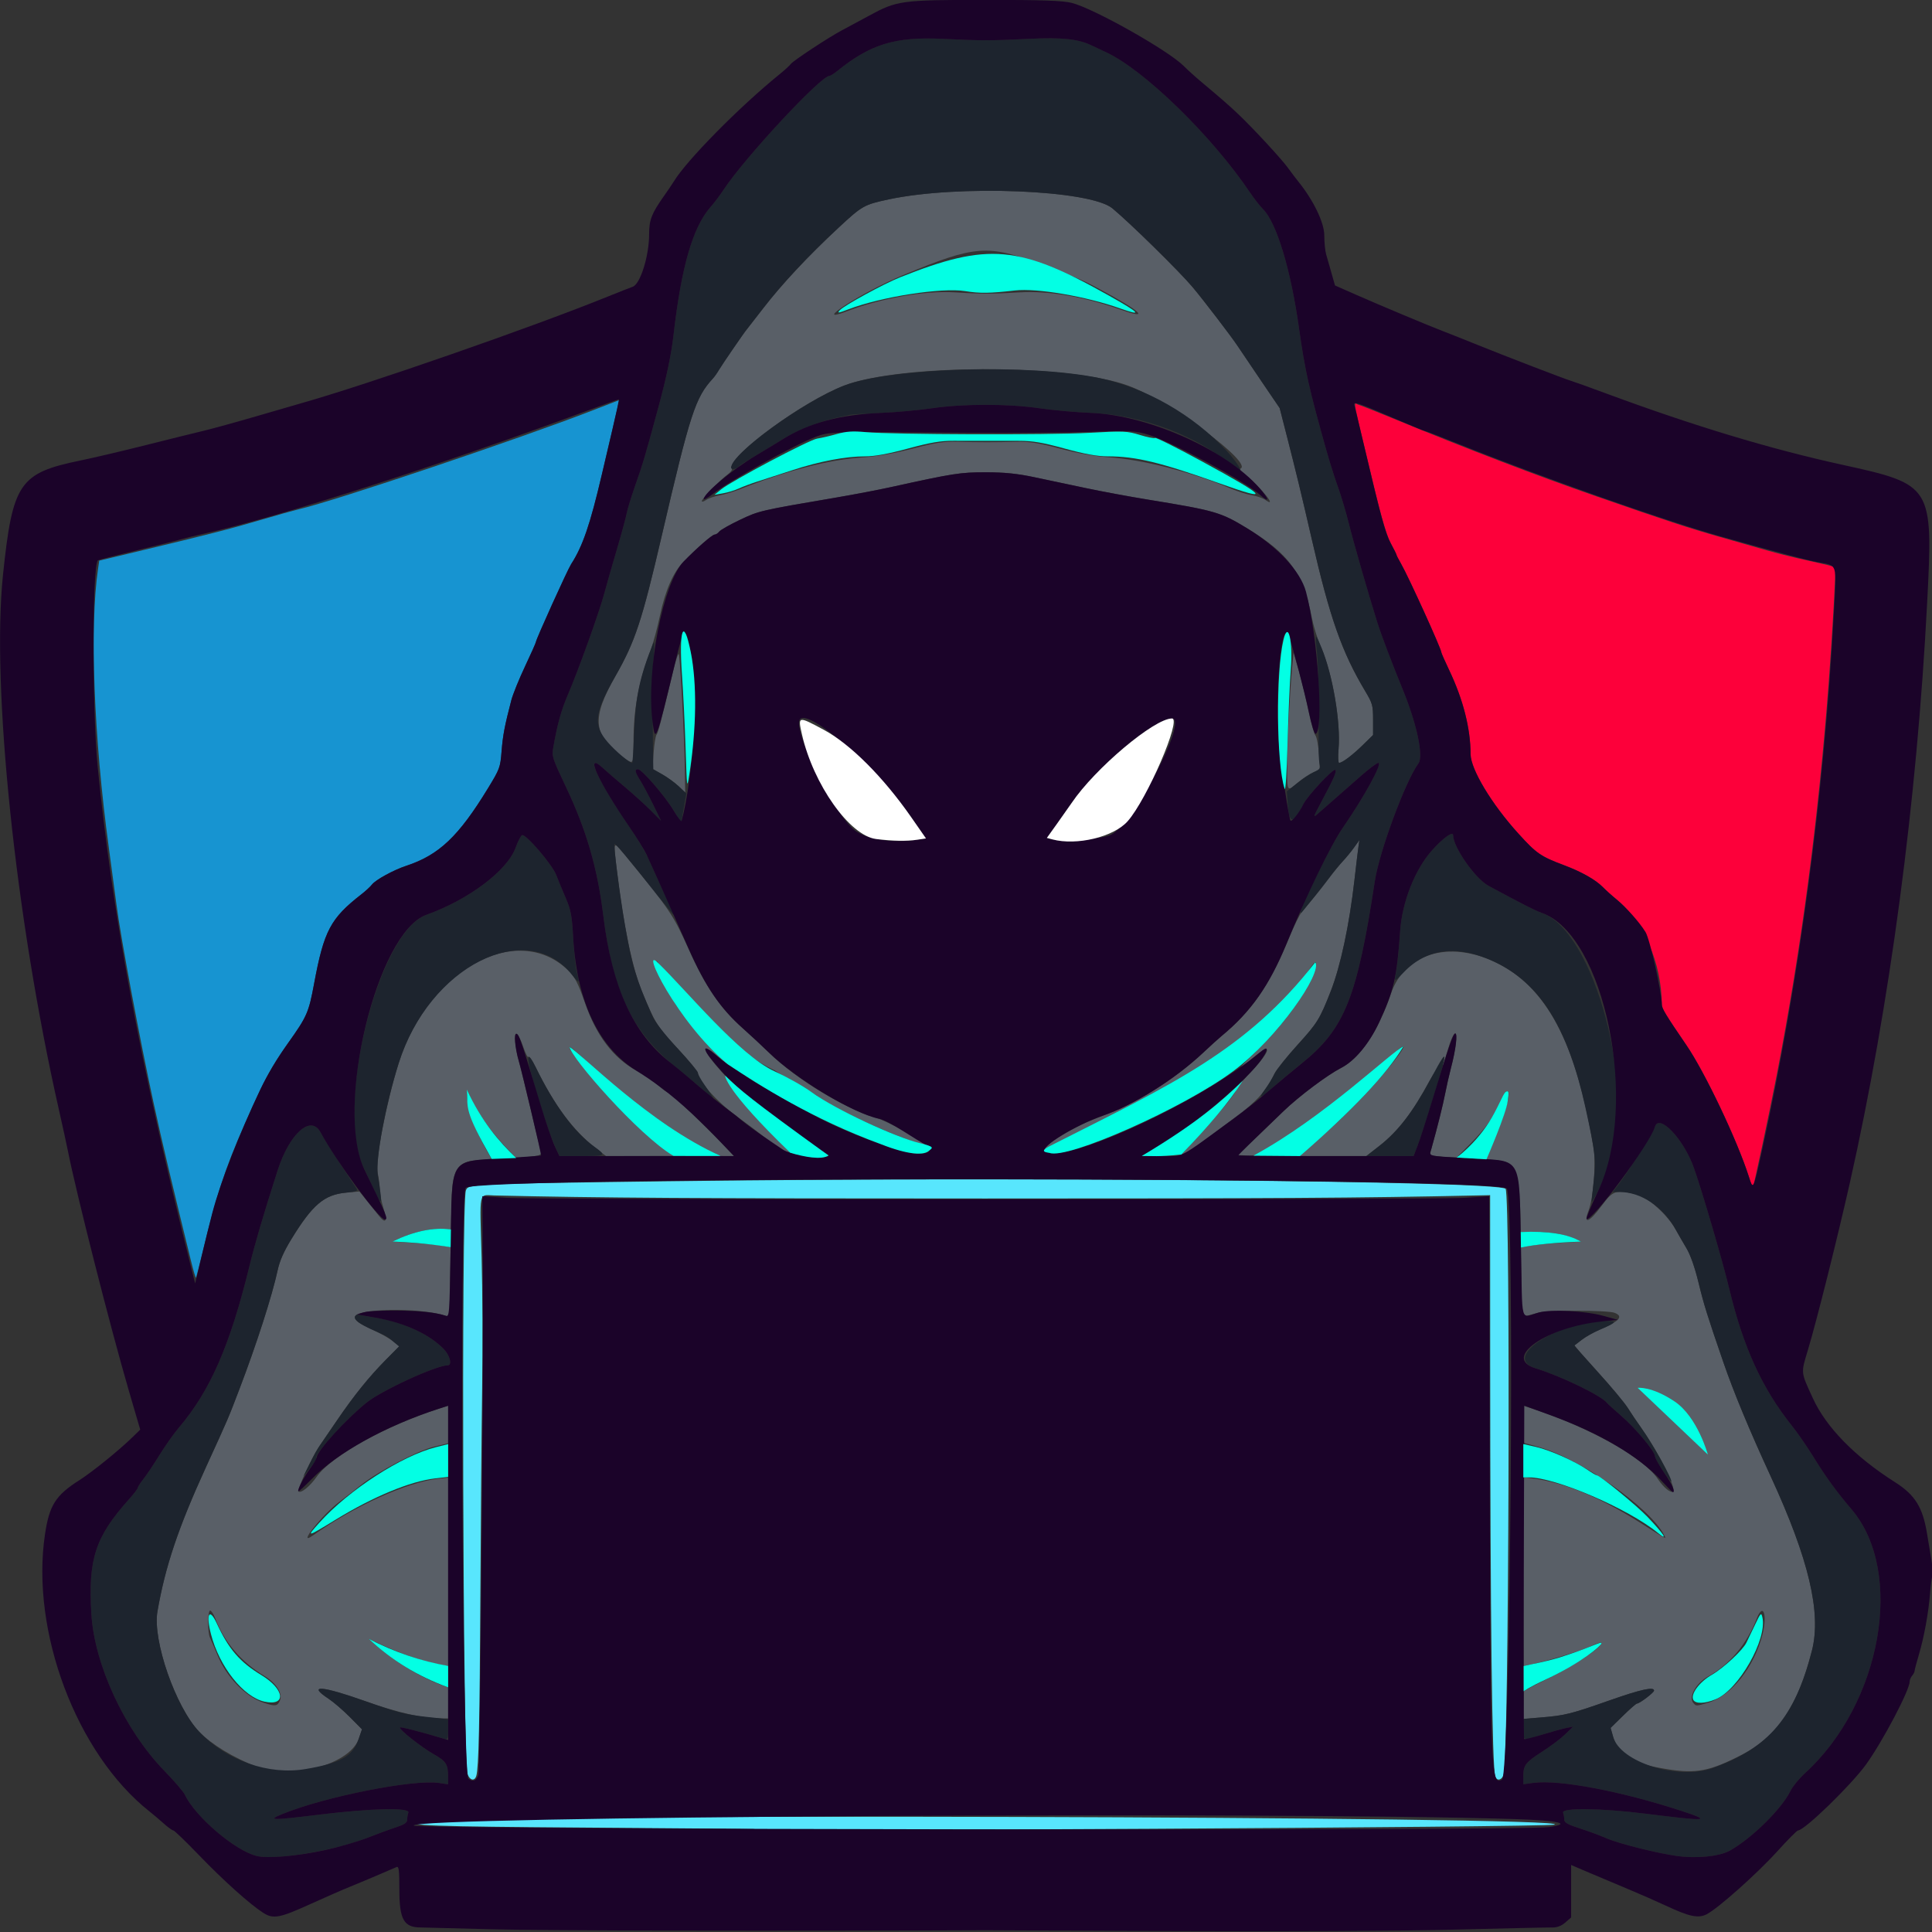<?xml version="1.0" encoding="UTF-8" standalone="no"?>
<!-- Created with Inkscape (http://www.inkscape.org/) -->

<svg
   version="1.1"
   id="svg1"
   width="1200"
   height="1200"
   viewBox="0 0 1200 1200"
   sodipodi:docname="avatar.png.2024_10_29_18_48_18.0.svg"
   inkscape:version="1.4 (86a8ad7, 2024-10-11)"
   xmlns:inkscape="http://www.inkscape.org/namespaces/inkscape"
   xmlns:sodipodi="http://sodipodi.sourceforge.net/DTD/sodipodi-0.dtd"
   xmlns="http://www.w3.org/2000/svg"
   xmlns:svg="http://www.w3.org/2000/svg">
  <rect x="0" y="0" width="1200" height="1200" fill="#333333" stroke="none"/>
  <defs
     id="defs1" />
  <sodipodi:namedview
     id="namedview1"
     pagecolor="#505050"
     bordercolor="#ffffff"
     borderopacity="1"
     inkscape:showpageshadow="0"
     inkscape:pageopacity="0"
     inkscape:pagecheckerboard="1"
     inkscape:deskcolor="#d1d1d1"
     showgrid="false"
     inkscape:zoom="0.26280802"
     inkscape:cx="764.81684"
     inkscape:cy="570.75884"
     inkscape:window-width="1920"
     inkscape:window-height="1057"
     inkscape:window-x="1358"
     inkscape:window-y="-8"
     inkscape:window-maximized="1"
     inkscape:current-layer="svg1" />
  <g
     id="g18"
     transform="matrix(1.212,0,0,1.313,-124.221,-202.101)">
    <path
       style="display:inline;fill:#1794d1;fill-opacity:1"
       d="m 200.399,750.5 c -10.424,-39.142 -14.794,-56.181 -19.159,-74.7 -7.025,-29.805 -16.95,-78.739 -19.066,-94 -0.496,-3.575 -2.264,-15.725 -3.93,-27 -7.682,-51.99 -9.868,-104.55 -5.489,-131.94 l 0.598,-3.742 19.148,-4.224 c 36.047,-7.952 48.162,-10.811 63.148,-14.901 8.25,-2.252 17.25,-4.579 20,-5.173 18.852,-4.069 112.947,-33.299 150.617,-46.789 l 13.617,-4.876 -3.709,14.572 c -2.04,8.015 -4.393,17.272 -5.23,20.572 -6.023,23.755 -9.828,34.007 -15.77,42.5 -1.853,2.648 -18.025,35.619 -18.025,36.748 0,0.365 -2.519,5.593 -5.598,11.617 -3.079,6.024 -6.244,13.244 -7.034,16.044 -3.414,12.102 -4.333,16.551 -4.976,24.09 -0.656,7.685 -0.93,8.374 -6.962,17.5 -15.079,22.814 -25.113,31.597 -41.93,36.706 -6.46,1.962 -15.719,6.644 -17.56,8.879 -0.792,0.962 -3.24,3.042 -5.44,4.624 -15.782,11.346 -19.14,17.207 -24.183,42.204 -2.768,13.724 -3.63,15.543 -13.304,28.087 -8.747,11.341 -12.043,17.022 -22.338,38.5 -9.886,20.624 -14.545,33.737 -21.633,60.882 -1.635,6.26 -3.115,11.525 -3.29,11.7 -0.175,0.175 -1.301,-3.372 -2.502,-7.882 z"
       id="path7"
       inkscape:label="blue"
       sodipodi:nodetypes="ssssscsssscsssssssssssssssss" />
    <path
       style="display:inline;fill:#58e6fd"
       d="m 488.838,1019.183 c -0.104,-0.089 -38.439,-0.406 -85.189,-0.706 -80.054,-0.513 -95.028,-1.014 -85,-2.844 21.32,-3.89 595.012,-2.462 580.368,1.444 -4.54,1.211 -408.799,3.287 -410.179,2.106 z M 342.077,993.111 c -2.355,-6.195 -3.172,-269.721 -0.855,-275.955 1.175,-3.163 1.359,-3.171 100.927,-4.406 179.73,-2.23 428.19,-0.191 431.92,3.544 2.597,2.6 1.683,270.159 -0.947,277.075 -1.028,2.705 -3.451,3.235 -4.329,0.947 -1.632,-4.254 -2.571,-75.101 -2.616,-197.516 l -0.029,-77.5 -6.75,0.134 c -60.106,1.195 -103.544,1.442 -252.25,1.437 -148.406,-0.005 -196.586,-0.279 -251.239,-1.43 -8.277,-0.174 -7.58,-3.273 -6.601,29.358 0.454,15.125 0.577,43.025 0.272,62 -0.304,18.975 -0.716,62.85 -0.914,97.5 -0.348,60.833 -0.857,81.839 -2.076,85.68 -0.854,2.689 -3.344,2.21 -4.515,-0.869 z"
       id="path6"
       inkscape:label="cyan" />
    <path
       style="display:inline;fill:#fd003a;fill-opacity:1"
       d="m 998.736,710.551 c -5.874,-17.056 -22.489,-49.362 -31.973,-62.168 -10.554,-14.251 -12.615,-17.387 -12.627,-19.216 -0.136,-19.73 -9.315,-39.336 -23.353,-49.877 -2.126,-1.597 -5.25,-4.196 -6.942,-5.776 -3.702,-3.458 -10.889,-7.201 -19.692,-10.256 -12.142,-4.214 -14.189,-5.518 -23.489,-14.971 -13.727,-13.952 -24.504,-30.475 -24.53,-37.608 -0.044,-12.158 -3.798,-25.809 -10.877,-39.558 -2.257,-4.384 -4.104,-8.243 -4.104,-8.576 0,-1.642 -16.852,-35.862 -20.67,-41.973 -1.282,-2.052 -2.33,-3.944 -2.33,-4.206 0,-0.262 -1.312,-2.7 -2.915,-5.419 -1.905,-3.23 -4.71,-11.823 -8.095,-24.794 -12.159,-46.59 -11.082,-41.502 -8.644,-40.839 1.185,0.322 9.13,3.23 17.655,6.461 39.782,15.079 73.382,26.961 104.5,36.956 36.006,11.565 47.031,14.911 62.908,19.09 8.301,2.185 19.367,5.109 24.592,6.497 5.225,1.389 15.086,3.639 21.914,5.002 6.828,1.362 12.607,2.67 12.842,2.905 0.521,0.522 -1.268,30.524 -3.285,55.077 -5.309,64.622 -14.042,125.437 -26.564,185 -3.824,18.189 -11.966,53.5 -12.335,53.5 -0.097,0 -0.99,-2.362 -1.985,-5.25 z"
       id="path5"
       inkscape:label="red"
       sodipodi:nodetypes="sssssssssssssssssssssssss" />
    <path
       style="display:inline;fill:#595f67"
       d="m 234.149,989.704 c -11.987,-4.251 -23.426,-10.662 -29.559,-16.569 -12.052,-11.607 -23.974,-43.236 -21.423,-56.835 4.02,-21.428 10.644,-39.612 24.969,-68.536 11.773,-23.773 11.127,-22.381 17.152,-36.964 8.739,-21.152 16.663,-43.904 19.485,-55.945 1.072,-4.576 3.158,-8.923 7.193,-14.989 10.73,-16.132 16.725,-20.809 27.87,-21.743 l 6.853,-0.574 3.48,3.971 c 1.914,2.184 4.706,5.424 6.205,7.2 3.751,4.445 4.84,3.16 2.664,-3.14 -1.003,-2.904 -1.849,-6.855 -1.881,-8.78 -0.031,-1.925 -0.513,-5.476 -1.07,-7.892 -1.359,-5.894 4.256,-33.1 10.753,-52.108 15.057,-44.046 60.347,-67.098 86.578,-44.068 3.599,3.16 5.319,6.188 8.844,15.568 5.789,15.407 14.396,25.943 26.113,31.966 4,2.056 9.149,5.268 11.442,7.137 2.293,1.869 4.623,3.398 5.179,3.398 0.556,0 1.607,0.562 2.337,1.25 0.73,0.688 5.149,4.61 9.821,8.716 4.672,4.107 11.42,10.294 14.995,13.749 l 6.5,6.282 -5.206,10e-4 c -3.988,10e-4 -6.396,-0.7 -10.294,-2.999 -2.798,-1.65 -5.332,-3 -5.629,-3 -0.298,0 -4.551,-2.7 -9.451,-6 -4.9,-3.3 -9.115,-6 -9.367,-6 -0.406,0 -12.496,-8.225 -15.053,-10.241 -0.55,-0.434 -3.25,-2.459 -6,-4.5 -5.172,-3.839 -6.738,-5.146 -16.816,-14.028 -3.288,-2.898 -6.183,-5.065 -6.432,-4.816 -1.575,1.575 25.937,29.735 39.831,40.769 4.629,3.676 9.542,7.599 10.917,8.717 l 2.5,2.033 -17.292,0.033 -17.292,0.033 -4.578,-3.25 c -12.145,-8.622 -21.783,-20.487 -31.379,-38.628 -1.856,-3.508 -3.568,-5.794 -3.806,-5.08 -0.238,0.714 -1.417,-1.34 -2.62,-4.565 -2.95,-7.905 -5.01,-8.596 -4.018,-1.348 0.404,2.954 1.104,6.347 1.555,7.54 0.451,1.194 3.109,11.094 5.906,22 2.797,10.906 5.306,20.551 5.576,21.433 0.404,1.32 -0.676,1.712 -6.1,2.219 l -6.591,0.615 c -17.147,-16.107 -21.752,-24.685 -25.299,-32.438 -0.918,13.09 12.751,32.844 12.751,32.844 0,0 -6.934,0.502 -10.384,0.941 -11.664,1.847 -9.645,11.522 -10.523,32.422 -10.416,-1.238 -20.484,1.556 -29.905,5.72 9.853,0.685 20.045,0.851 29.774,2.676 l -0.274,16.559 v 16.571 l -2.25,-0.692 c -13.208,-4.062 -47.175,-3.501 -46.557,0.769 0.233,1.613 2.235,2.932 8.282,5.461 4.386,1.834 9.425,4.44 11.197,5.792 l 3.222,2.457 -6.697,6.24 c -8.663,8.072 -16.402,16.919 -25.141,28.74 -3.863,5.225 -8.193,11.075 -9.622,13 -3.089,4.16 -10.867,19.901 -10.175,20.592 1.18,1.18 5.808,-2.219 9.357,-6.872 7.508,-9.845 35.046,-24.009 62.569,-32.183 l 4.815,-1.43 v 8.866 8.866 l -7.25,1.643 c -8.549,1.937 -28.614,11.635 -37.25,18.004 -3.3,2.434 -8.29,6.015 -11.088,7.959 -8.995,6.248 -22.147,21.543 -13.85,16.106 21.357,-13.993 48.229,-25.261 64.188,-26.913 l 5.25,-0.544 v 44.547 44.547 c -14.537,-1.906 -26.351,-6.661 -40.682,-12.801 1.072,1.138 19.476,16.685 40.682,22.93 v 7.342 7.342 l -3.25,-0.003 c -9.771,-0.008 -22.124,-2.568 -39.01,-8.082 -22.733,-7.424 -30.037,-7.9 -19.087,-1.243 2.559,1.556 7.474,5.453 10.921,8.661 l 6.268,5.833 -1.635,4.412 c -4.501,12.144 -34.178,19.719 -52.208,13.326 z m 11.786,-31.334 c 1.51,-3.314 -1.815,-8.216 -7.847,-11.569 -12.037,-6.692 -20.505,-15.844 -25.319,-27.365 -0.835,-1.999 -1.992,-3.635 -2.57,-3.635 -1.307,0 -1.408,10.358 -0.124,12.764 0.51,0.955 2.243,4.683 3.853,8.284 4.642,10.389 14.29,19.621 23.517,22.505 6.033,1.886 7.247,1.745 8.49,-0.983 z m 710.714,32.434 c -18.292,-2.732 -24.57,-6.262 -27.527,-15.476 l -1.275,-3.973 6.38,-5.777 c 3.509,-3.178 6.736,-5.777 7.172,-5.777 1.324,0 8.75,-5.205 8.75,-6.133 0,-1.947 -6.733,-0.583 -22.679,4.593 -19.968,6.482 -22.975,7.176 -35.071,8.095 l -9.25,0.703 0.208,-7.66 c 0.17,-6.252 -0.016,-5.444 -0.016,-5.444 5.478,-2.924 6.875,-3.29 18.034,-8.612 22.715,-11.641 26.322,-17.09 17.117,-12.986 -6.428,2.866 -24.621,7.587 -29.831,8.614 l -5.337,1.067 -0.175,-44.643 v -44.663 l 5.25,0.625 c 15.431,1.837 34.184,8.945 53.75,20.371 15.416,9.003 14.274,8.449 13.148,6.383 -6.996,-12.824 -42.858,-36.165 -63.898,-41.587 l -8.25,-2.126 v -8.751 -8.751 l 4.25,1.28 c 29.634,8.924 57.338,23.234 64.725,33.432 2.945,4.066 6.688,6.863 7.755,5.796 1.63,-1.63 -7.284,-18.227 -15.631,-29.103 -2.533,-3.3 -5.952,-7.985 -7.599,-10.411 -1.647,-2.426 -8.521,-10.026 -15.275,-16.889 -6.754,-6.863 -12.156,-12.546 -12.003,-12.63 0.153,-0.083 1.853,-1.29 3.778,-2.682 1.925,-1.392 5.525,-3.323 8,-4.292 11.273,-4.413 13.636,-6.697 8.75,-8.457 -3.429,-1.235 -34.174,-1.296 -38.999,-0.076 -2.338,0.591 -5.264,1.321 -6.501,1.622 l -2.25,0.548 v -16.529 l -0.212,-16.429 c 10.094,-2.035 20.464,-2.191 30.712,-2.808 -9.713,-4.815 -20.212,-4.725 -30.809,-4.529 -0.335,-29.773 -2.506,-33.097 -12.101,-33.888 -8.346,-0.52 -8.33,-0.675 -5.018,-5.096 7.034,-9.388 14.461,-31.515 9.091,-27.083 -0.935,0.771 -2.119,9.728 -17.366,23.875 l -7.5,6.959 -6.898,-0.353 c -3.794,-0.353 -6.898,-0.692 -6.898,-0.754 0,-0.062 0.409,-1.46 0.909,-3.106 3.074,-10.122 5.962,-20.795 7.032,-25.993 0.679,-3.3 2.065,-8.925 3.079,-12.5 3.751,-13.219 3.396,-21.498 -0.503,-11.753 -0.935,2.336 -3.362,10.492 -3.743,10.769 -0.381,0.277 -2.703,0.276 -6.809,7.355 -8.616,14.854 -16.239,23.986 -25.717,30.81 l -6.694,4.819 h -17.005 -17.005 l 2.477,-2.451 c 1.363,-1.348 3.913,-3.485 5.669,-4.75 8.105,-5.84 18.714,-15.211 28.636,-25.295 14.621,-14.859 22.273,-25.766 10.702,-15.254 -13.379,12.155 -24.766,20.617 -47.029,34.95 -18.249,11.749 -20.737,12.921 -26.738,12.596 l -5.474,-0.296 8.426,-7.5 c 4.634,-4.125 11.349,-10.092 14.922,-13.261 8.015,-7.108 22.427,-17.084 29.554,-20.459 9.653,-4.57 18.957,-17.378 25.464,-35.053 6.988,-18.98 29.604,-25.368 53.245,-15.039 26.437,11.55 41.594,37.892 50.585,87.912 1.341,7.463 -0.069,23.754 -2.578,29.772 -2.791,6.696 0.368,5.585 6.744,-2.372 5.81,-7.25 7.239,-7.682 17.868,-5.403 5.696,1.222 15.95,9.759 20.111,16.744 1.199,2.012 3.643,5.923 5.433,8.689 2.105,3.255 4.319,9.077 6.273,16.5 2.701,10.26 4.459,15.459 12.672,37.47 5.347,14.331 13.389,32.222 24.307,54.076 19.517,39.068 26.032,64.497 21.098,82.36 -7.214,26.121 -17.723,40.587 -35.72,49.17 -16.605,7.919 -23.555,9.158 -38.691,6.898 z m 21.252,-31.426 c 11.762,-3.131 23.505,-16.742 27.813,-32.236 2.61,-9.387 0.324,-15.349 -2.912,-7.592 -5.009,12.007 -13.824,21.71 -24.845,27.344 -6.383,3.263 -10.378,9.936 -7.608,12.706 1.47,1.47 1.161,1.479 7.552,-0.222 z M 720.876,687.114 c 7.274,-7.531 13.897,-15.108 14.718,-16.836 0.82,-1.729 3.644,-5.16 6.274,-7.625 11.703,-10.968 13.672,-16.766 2.837,-8.352 -8.098,6.288 -8.077,5.606 0.051,-1.682 17.361,-15.566 28.512,-30.159 31.948,-41.811 1.147,-3.891 -1.822,-0.958 -5.391,5.323 -3.445,6.065 -19.58,21.915 -29.692,29.169 -13.938,9.998 -16.432,11.438 -27.666,15.974 -3.682,1.487 -8.857,4.109 -11.5,5.828 -7.266,4.724 -7.485,4.856 -16.45,9.872 -8.064,4.512 -48.266,20.762 -48.266,20.762 0,0 1.575,-4.345 21.225,-12.777 3.045,-1.124 4.371,-1.752 16.61,-6.138 17.332,-7.549 32.499,-17.34 43.577,-26.975 3.575,-3.109 7.728,-6.586 9.228,-7.727 15.644,-11.895 24.708,-24.063 34.836,-46.763 2.44,-5.468 5.336,-10.888 6.436,-12.045 3.649,-3.837 9.947,-11.076 13.987,-16.078 2.193,-2.715 5.363,-6.286 7.044,-7.936 1.681,-1.65 4.276,-4.575 5.766,-6.5 l 2.71,-3.5 -0.476,3 c -0.262,1.65 -1.197,8.85 -2.079,16 -2.608,21.15 -7.127,40.702 -12.136,52.5 -5.604,13.201 -6.83,15.037 -16.827,25.205 -5.635,5.731 -11.032,11.943 -11.995,13.804 -4.249,8.217 -9.164,13.252 -20.315,20.814 -16.269,11.032 -23.669,17.142 -27.453,17.45 -0.082,0.007 5.725,-5.429 12.999,-12.96 z m -226.582,4.83 c -2.004,-1.571 -8.469,-6.105 -14.367,-10.077 -10.189,-6.862 -19.777,-16.772 -19.777,-20.443 0,-0.648 -4.734,-5.89 -10.52,-11.651 -10.341,-10.295 -11.302,-11.698 -17.789,-25.974 -5.151,-11.335 -9.724,-31.441 -13.188,-57.983 -1.94,-14.863 -2.174,-14.578 5.168,-6.278 22.015,24.886 23.7,27.199 31.516,43.261 8.648,17.772 16.316,28.123 27.832,37.568 3.977,3.262 9.988,8.42 13.357,11.461 13.909,12.556 38.583,26.393 55.193,30.953 9.747,3.078 24.813,12.366 24.868,12.543 -3.568,0.74 -44.553,-15.228 -56.42,-23.619 -6.56,-4.088 -16.632,-8.828 -20.721,-11.474 -16.994,-6.991 -46.523,-30.651 -54.83,-43.932 -1.032,-1.65 -2.736,-4.125 -3.787,-5.5 l -1.911,-2.5 0.727,3.387 c 0.4,1.863 2.013,5.463 3.585,8 1.572,2.537 3.826,6.413 5.008,8.613 1.182,2.2 8.284,10.043 15.782,17.428 13.709,13.504 14.501,14.521 6.03,7.751 -9.842,-7.866 -7.178,-1.785 4.062,9.272 9.632,13.676 22.303,24.585 33.362,36.473 -4.871,-1.082 -9.234,-4.233 -13.178,-7.279 z m -44.144,-166.203 c -1.925,-1.653 -5.699,-4.155 -8.388,-5.56 l -4.888,-2.555 0.565,-7.473 c 0.311,-4.11 0.991,-8.009 1.512,-8.663 0.866,-1.087 2.177,-5.731 8.651,-30.629 1.207,-4.642 2.447,-8.017 2.755,-7.5 0.696,1.166 2.799,37.804 3.082,53.691 0.115,6.464 0.209,11.739 0.209,11.723 0,-0.016 -1.575,-1.381 -3.5,-3.034 z m 312.015,-9.632 c 0.014,-11.473 1.265,-34.256 2.59,-47.172 l 0.653,-6.363 2.74,8.863 c 1.507,4.874 3.731,13.363 4.943,18.863 1.212,5.5 2.79,10.675 3.508,11.5 0.718,0.825 1.527,4.781 1.798,8.791 l 0.493,7.291 -3.458,1.445 c -1.902,0.795 -5.105,2.726 -7.119,4.291 -6.481,5.038 -6.163,5.426 -6.147,-7.509 z M 422.149,512.376 c -15.852,-10.447 -16.732,-18.426 -4.259,-38.634 10.133,-16.417 13.556,-25.995 23.745,-66.442 14.582,-57.886 17.206,-65.335 26.18,-74.309 0.809,-0.809 2.215,-2.646 3.123,-4.081 1.562,-2.469 13.143,-18.041 14.211,-19.11 0.275,-0.275 4.064,-4.775 8.42,-10 9.479,-11.37 23.008,-24.73 38.58,-38.099 12.229,-10.499 13.12,-10.963 25.847,-13.475 35.482,-7.003 103.205,-4.475 114.591,4.277 9.367,7.2 34.447,29.948 41.12,37.297 5.594,6.161 19.766,23.258 22.905,27.633 1.67,2.328 7.23,9.927 12.355,16.887 l 9.318,12.654 3.934,14.163 c 4.492,16.172 7.338,27.053 12.468,47.663 9.329,37.482 15.423,53.496 27.42,72.058 3.775,5.841 4.041,6.729 4.041,13.505 v 7.252 l -5.25,4.743 c -5.345,4.829 -10.531,8.432 -12.145,8.439 -0.496,0.002 -0.626,-2.875 -0.291,-6.461 1.212,-12.976 -3.15,-36.12 -9.195,-48.786 -1.646,-3.449 -3.649,-9.416 -4.452,-13.26 -4.417,-21.144 -11.643,-30.363 -33.343,-42.536 -13.485,-7.565 -16.28,-8.308 -50.824,-13.513 -9.35,-1.409 -23.525,-3.834 -31.5,-5.39 -7.975,-1.556 -19.9,-3.884 -26.5,-5.174 -8.825,-1.725 -15.44,-2.345 -25,-2.345 -13.095,0 -16.45,0.484 -48.5,6.997 -6.325,1.285 -18.925,3.505 -28,4.932 -39.191,6.164 -39.611,6.254 -49.421,10.556 -5.213,2.286 -10.006,4.793 -10.651,5.57 -0.645,0.777 -1.707,1.413 -2.36,1.413 -1.225,0 -9.147,6.37 -15.918,12.798 -5.32,5.051 -9.335,13.525 -12.094,25.528 -1.286,5.596 -3.331,12.649 -4.544,15.674 -6.593,16.443 -9.012,28.403 -9.012,44.572 0,10.346 0.023,10.314 -5,7.003 z m 49,-124.102 c 2.475,-0.395 7.425,-1.788 11,-3.094 24.054,-8.792 45.313,-13.856 62.5,-14.888 7.118,-0.427 16.118,-1.892 25.5,-4.15 11.652,-2.804 16.169,-3.443 23,-3.256 10.526,0.289 18.992,0.296 30,0.023 6.793,-0.168 11.311,0.478 22.5,3.219 8.894,2.179 17.871,3.665 24.614,4.073 17.818,1.08 42.979,7.027 63.386,14.983 3.3,1.286 8.025,2.649 10.5,3.028 2.475,0.379 5.513,1.351 6.75,2.161 6.641,4.346 -1.87,-5.594 -9.588,-11.198 -2.386,-1.733 -3.818,-3.323 -3.182,-3.536 7.058,-2.353 -36.6,-32.2 -57.456,-39.28 -30.328,-10.297 -116.337,-10.359 -145.396,-0.105 -21.784,7.687 -60.848,34.335 -57.729,39.381 0.321,0.52 -0.65,1.748 -2.157,2.729 -3.605,2.346 -13.241,11.535 -13.241,12.627 0,0.47 1.012,0.212 2.25,-0.573 1.238,-0.785 4.275,-1.75 6.75,-2.145 z m 65.124,-87.03 c 17.456,-6.209 40.237,-9.925 55.346,-9.028 13.671,0.811 18.973,0.813 33.53,0.007 14.856,-0.822 32.867,2.034 51.759,8.205 15.485,5.059 10.477,0.791 -12.134,-10.34 -7.423,-3.654 -8.59,-4.107 -28.101,-10.909 -28.083,-9.791 -34.123,-9.373 -71.524,4.941 -20.97,8.026 -47.455,23.731 -28.876,17.123 z"
       id="path4"
       inkscape:label="grey"
       sodipodi:nodetypes="sssssssscssssssssssssssccsssssssssscccssssssssscccccccccsssscsssssscccsssssccccccccssscsssssssssssscsssssccccsscccsssscccssssssssssssccccccsssccsssssssscccsssssscsssssssssssssssssssssssssssssssssscccssssssscsssssssssssssssssssccccsscsssssssssscssssssssscsssscsssssssssssssssscsssscsssssssssssssssssssssssssssssssssssssssscscsssscc" />
    <path
       style="display:inline;fill:#1d242e"
       d="m 234.149,1031.924 c -11.09,-2.446 -31.655,-18.635 -36.995,-29.123 -0.7,-1.375 -5.415,-6.427 -10.477,-11.226 -20.148,-19.103 -35.756,-50.037 -37.347,-74.019 -1.728,-26.043 1.954,-36.511 19.056,-54.175 2.62,-2.706 4.763,-5.278 4.763,-5.715 0,-0.437 1.279,-2.273 2.842,-4.08 1.563,-1.807 5.246,-6.885 8.185,-11.285 2.939,-4.4 7.42,-10.25 9.959,-13 16.024,-17.362 26.196,-38.792 36.075,-76 3.074,-11.577 6.81,-23.31 14.488,-45.5 6.109,-17.655 17.075,-26.731 22.048,-18.246 2.165,3.694 9.274,13.939 18.178,26.197 1.171,1.612 0.733,1.805 -5.372,2.375 -10.937,1.021 -16.965,5.771 -27.586,21.739 -4.035,6.066 -6.121,10.413 -7.193,14.989 -2.822,12.042 -10.746,34.793 -19.485,55.945 -6.025,14.583 -5.379,13.191 -17.152,36.964 -14.324,28.924 -20.949,47.108 -24.969,68.536 -2.551,13.599 9.371,45.228 21.423,56.835 14.243,13.717 35.578,20.611 54.559,17.629 18.13,-2.848 24.102,-6.006 27.208,-14.386 l 1.635,-4.412 -6.268,-5.833 c -3.448,-3.208 -8.362,-7.106 -10.921,-8.661 -11.008,-6.691 -3.635,-6.177 19.41,1.352 15.217,4.972 20.489,6.23 30.187,7.202 l 11.75,1.178 v 4.915 c 0,4.616 -0.137,4.877 -2.25,4.289 -11.649,-3.243 -21.999,-5.692 -22.392,-5.299 -0.789,0.789 10.767,9.248 17.346,12.697 6.342,3.324 7.257,4.687 7.282,10.838 l 0.014,3.344 -4.75,-0.645 c -13.109,-1.779 -58.098,6.44 -79.888,14.595 -8.47,3.17 -6.229,3.217 18.736,0.395 26.652,-3.013 46.459,-3.427 45.509,-0.951 -0.334,0.87 -0.607,2.403 -0.607,3.407 0,1.355 -1.482,2.271 -5.75,3.553 -3.163,0.951 -9.8,3.2 -14.75,4.998 -16.689,6.063 -47.028,10.672 -56.5,8.583 z m 727.5,-0.063 c -10.488,-1.388 -29.788,-5.886 -36,-8.39 -3.3,-1.331 -9.488,-3.441 -13.75,-4.69 -5.898,-1.728 -7.75,-2.695 -7.75,-4.044 0,-0.975 -0.273,-2.484 -0.607,-3.354 -0.896,-2.335 19.447,-2.12 41.608,0.439 32.986,3.809 35.269,3.634 18.499,-1.419 -30.562,-9.208 -62.151,-14.708 -75.25,-13.102 l -5.25,0.644 v -3.638 c 0,-5.365 1.107,-6.71 9.696,-11.784 4.292,-2.535 9.604,-6.23 11.804,-8.211 l 4,-3.601 -3.5,0.637 c -1.925,0.35 -7.306,1.72 -11.957,3.045 -10.738,3.058 -10.043,3.228 -10.043,-2.463 v -4.871 l 9.25,-0.703 c 12.095,-0.919 15.103,-1.613 35.071,-8.095 15.946,-5.176 22.679,-6.54 22.679,-4.593 0,0.928 -7.426,6.133 -8.75,6.133 -0.436,0 -3.648,2.587 -7.138,5.75 l -6.346,5.75 1.265,4.215 c 3.617,12.053 33.279,20.639 51.037,14.773 28.746,-9.496 42.176,-24.169 50.843,-55.551 4.934,-17.863 -1.581,-43.292 -21.098,-82.36 -10.918,-21.854 -18.96,-39.745 -24.307,-54.076 -8.212,-22.011 -9.97,-27.21 -12.672,-37.47 -1.954,-7.423 -4.168,-13.245 -6.273,-16.5 -1.789,-2.766 -4.234,-6.676 -5.433,-8.689 -6.439,-10.811 -17.778,-17.841 -28.775,-17.841 h -3.548 l 3.108,-3.75 c 4.925,-5.942 17.797,-24.765 18.543,-27.115 2.072,-6.528 14.816,5.936 19.996,19.555 4.468,11.75 14.755,44.238 18.145,57.31 7.106,27.397 16.828,47.004 31.981,64.5 2.858,3.3 7.696,9.743 10.752,14.318 6.569,9.836 12.073,16.838 19.893,25.31 27.336,29.613 15.418,91.752 -23.95,124.872 -2.942,2.475 -6.248,6.2 -7.346,8.277 -4.526,8.561 -19.933,22.569 -31.126,28.299 -5.369,2.748 -17.183,3.823 -27.303,2.485 z m -6.988,-182.173 c -2.145,-2.812 -3.957,-5.902 -4.028,-6.866 -0.185,-2.508 -9.842,-13.163 -17.474,-19.279 -3.58,-2.869 -6.734,-5.508 -7.009,-5.864 -2.608,-3.375 -23.525,-12.763 -36.75,-16.494 -17.642,-4.977 11.194,-22.385 37.081,-22.385 4.964,0 4.06,0.951 -3.831,4.029 -3.3,1.287 -7.575,3.477 -9.5,4.865 -1.925,1.389 -3.625,2.593 -3.778,2.677 -0.153,0.083 5.248,5.767 12.003,12.63 6.754,6.863 13.627,14.463 15.273,16.889 1.646,2.426 4.74,6.661 6.875,9.411 6.13,7.893 16.728,25.5 15.349,25.5 -0.171,0 -2.066,-2.301 -4.211,-5.113 z m -693.459,-3.387 c 1.777,-3.3 4.082,-7.125 5.123,-8.5 1.041,-1.375 5.045,-6.775 8.898,-12 8.692,-11.787 16.434,-20.643 25.124,-28.74 l 6.697,-6.24 -3.222,-2.457 c -1.772,-1.352 -3.076,-2.403 -7.501,-4.141 -12.526,-4.917 -13.363,-7.095 -10.84,-8.468 0,0 6.012,0.954 9.072,1.44 15.469,2.149 28.31,8.209 35.347,14.906 3.23,3.074 4.429,7.695 2,7.706 -5.995,0.028 -33.981,11.927 -41.693,17.726 -10.702,8.049 -26.721,24.385 -25.635,26.142 0.238,0.386 -1.149,2.484 -3.084,4.664 l -3.517,3.962 z m 32.574,-130.25 c -1.87,-3.712 -4.116,-8.125 -4.99,-9.806 -14.827,-28.507 7.48,-111.396 32.173,-119.546 21.744,-7.176 41.585,-20.973 45.809,-31.854 1.165,-3.001 2.647,-5.632 3.294,-5.848 1.93,-0.643 15.403,13.86 17.468,18.804 1.034,2.475 3.244,7.425 4.912,11 2.636,5.652 3.133,8.13 3.815,19 0.431,6.875 1.258,14.072 1.838,15.993 1.648,5.457 1.303,5.656 -2.369,1.366 -23.418,-27.358 -73.261,-4.008 -88.886,41.64 -6.785,19.822 -12.009,45.62 -10.733,53 2.595,15.005 2.376,15.591 -2.33,6.25 z m 624.388,6.25 c -0.005,-0.55 0.481,-4.991 1.079,-9.87 1.211,-9.875 0.769,-13.465 -4.258,-34.559 -8.979,-37.677 -23.16,-58.713 -46.437,-68.882 -18.878,-8.248 -34.761,-6.593 -46.641,4.858 -4.469,4.308 -4.817,4.473 -4.361,2.068 1.084,-5.715 1.704,-11.091 2.492,-21.614 1.017,-13.592 7.448,-28.756 16.039,-37.819 5.572,-5.878 11.066,-9.59 11.082,-7.488 0.043,5.682 11.312,20.551 18.164,23.964 17.476,8.705 23.909,11.726 27.327,12.832 27.143,8.788 48.716,83.943 34.47,120.086 -2.122,5.385 -8.943,17.894 -8.956,16.425 z m -531.341,-26.25 c -2.422,-4.874 -7.897,-20.232 -11.717,-32.87 -3.102,-10.26 -2.211,-12.223 1.965,-4.33 9.389,17.748 19.683,30.644 29.873,37.425 6.494,4.322 6.215,4.525 -6.218,4.525 H 389.183 Z m 422.576,-0.069 c 9.539,-6.868 17.095,-15.942 26.064,-31.301 6.491,-11.116 7.694,-12.703 7.112,-9.379 -0.697,3.979 -12.047,37.502 -14.474,42.75 l -1.272,2.75 h -12.062 -12.062 z M 463.649,670.253 c -2.2,-1.91 -8.713,-6.955 -14.473,-11.212 -22.611,-16.711 -32.801,-36.215 -37.48,-71.74 -2.972,-22.56 -8.58,-40.475 -19.099,-61.003 -7.263,-14.173 -7.387,-14.544 -6.487,-19.225 2.113,-10.98 4.004,-17.214 7.516,-24.773 5.358,-11.533 15.951,-38.744 18.491,-47.5 1.197,-4.125 4.124,-13.575 6.505,-21 2.381,-7.425 4.635,-15.075 5.009,-17 0.374,-1.925 2.397,-8 4.495,-13.5 3.916,-10.264 5.176,-14.205 11.993,-37.5 3.923,-13.408 6.408,-24.375 7.478,-33 4.057,-32.73 9.893,-51.407 19.062,-61 1.84,-1.925 4.84,-5.595 6.668,-8.156 10.809,-15.146 49.737,-53.791 54.229,-53.835 0.498,-0.005 2.298,-1.047 4,-2.316 17.084,-12.736 29.74,-16.291 54.094,-15.195 19.592,0.882 24.729,0.879 44.788,-0.029 16.076,-0.728 24.6,0.101 31.212,3.035 1.65,0.732 5.025,2.194 7.5,3.248 19.66,8.375 54.478,39.705 74.176,66.747 2.003,2.75 4.87,6.125 6.371,7.5 7.01,6.422 14.265,28.559 18.517,56.5 3.035,19.943 5.192,28.832 13.955,57.5 1.765,5.775 4.473,13.687 6.018,17.582 1.545,3.895 4.014,11.545 5.487,17 2.52,9.329 10.071,33.547 14.629,46.918 2.055,6.028 7.193,18.538 13.354,32.514 6.982,15.839 10.396,30.921 7.747,34.22 -6.623,8.246 -20.038,41.657 -22.348,55.661 -9.099,55.162 -15.515,69.964 -37.319,86.105 -4.829,3.575 -11.39,8.637 -14.581,11.25 -6.992,5.726 -8.16,6.002 -4.229,1 1.621,-2.062 3.739,-5.297 4.707,-7.187 0.968,-1.891 6.37,-8.126 12.005,-13.857 9.997,-10.168 11.223,-12.005 16.827,-25.205 5.009,-11.798 9.528,-31.35 12.136,-52.5 0.882,-7.15 1.817,-14.35 2.079,-16 l 0.476,-3 -2.71,3.5 c -1.491,1.925 -4.086,4.85 -5.766,6.5 -1.681,1.65 -4.85,5.221 -7.044,7.936 -2.193,2.715 -5.633,6.765 -7.643,9 -2.011,2.235 -4.596,5.189 -5.745,6.564 -6.407,7.667 13.126,-29.727 20.933,-40.071 10.402,-13.784 19.933,-29.929 17.668,-29.929 -0.739,0 -4.805,2.812 -9.037,6.25 -4.231,3.438 -10.201,8.275 -13.266,10.75 -3.065,2.475 -6.896,5.58 -8.514,6.901 -2.783,2.272 -2.696,1.977 1.624,-5.5 6.544,-11.326 7.944,-14.283 7.144,-15.083 -0.935,-0.935 -14.359,12.339 -16.366,16.182 -5.056,9.681 -7.267,9.722 -8.008,0.146 l -0.475,-6.146 5.195,-3.841 c 2.857,-2.113 6.77,-4.499 8.694,-5.303 3.074,-1.284 3.419,-1.781 2.839,-4.089 -0.363,-1.445 -0.565,-7.834 -0.45,-14.197 0.29,-16.042 -0.116,-32.403 -0.988,-39.819 -0.905,-7.692 -0.645,-7.743 2.571,-0.5 5.754,12.957 9.811,35.364 8.651,47.785 -0.335,3.586 -0.205,6.463 0.291,6.461 1.613,-0.007 6.799,-3.611 12.145,-8.439 l 5.25,-4.743 v -7.252 c 0,-6.775 -0.266,-7.664 -4.041,-13.505 -11.997,-18.562 -18.091,-34.576 -27.42,-72.058 -5.13,-20.61 -7.976,-31.491 -12.468,-47.663 l -3.934,-14.163 -9.318,-12.654 c -5.125,-6.96 -10.685,-14.559 -12.355,-16.887 -3.139,-4.375 -17.31,-21.472 -22.905,-27.633 -6.673,-7.349 -31.753,-30.097 -41.12,-37.297 -11.386,-8.752 -79.11,-11.279 -114.591,-4.277 -12.727,2.512 -13.618,2.976 -25.847,13.475 -15.572,13.369 -29.101,26.729 -38.58,38.099 -4.356,5.225 -8.145,9.725 -8.42,10 -1.068,1.068 -12.649,16.641 -14.211,19.11 -0.908,1.435 -2.313,3.272 -3.123,4.081 -8.974,8.974 -11.598,16.423 -26.18,74.309 -10.189,40.447 -13.612,50.025 -23.745,66.442 -10.794,17.488 -11.52,23.165 -3.991,31.237 3.936,4.22 11.113,9.821 12.583,9.821 0.205,0 0.634,-6.412 0.953,-14.25 0.688,-16.881 3.004,-26.882 9.787,-42.25 0.564,-1.278 0.699,0.526 0.374,5 -0.599,8.244 -0.805,25.116 -0.515,42.269 l 0.207,12.269 4.68,2.435 c 2.574,1.339 6.379,3.919 8.456,5.731 l 3.776,3.296 -1.309,7 -1.309,7 -3.817,-5.924 c -4.316,-6.7 -16.372,-19.576 -18.329,-19.576 -1.885,0 -1.598,1.267 1.232,5.437 1.387,2.044 4.341,7.149 6.564,11.345 l 4.042,7.628 -5.346,-4.955 c -2.94,-2.725 -8.957,-7.754 -13.371,-11.174 -4.414,-3.42 -9.35,-7.357 -10.968,-8.749 -9.941,-8.549 -3.13,5.421 13.648,27.995 4.076,5.484 8.536,12.442 9.91,15.46 1.374,3.019 4.878,10.106 7.787,15.75 2.908,5.644 5.111,10.261 4.894,10.261 -0.217,0 -4.164,-4.388 -8.771,-9.75 -13.964,-16.253 -21.227,-24.268 -21.627,-23.867 -0.607,0.607 2.591,23.675 5.268,38.002 3.603,19.283 5.631,25.52 14.023,43.115 1.546,3.242 6.083,8.682 12.905,15.474 5.786,5.761 10.52,11.014 10.52,11.673 0,0.66 1.482,3.147 3.294,5.526 5.99,7.868 6.019,8.325 0.206,3.279 z m 13.5,-295.098 c 0,-6.553 37.414,-31.591 58.128,-38.9 24.045,-8.485 95.474,-10.353 130.937,-3.425 23.645,4.619 47.485,17.211 64.713,34.18 7.113,7.006 10.019,12.917 3.924,7.983 -18.188,-14.726 -46.711,-24.76 -73.202,-25.75 -7.7,-0.288 -19.625,-1.279 -26.5,-2.203 -16.041,-2.155 -38.952,-2.156 -55,-10e-4 -6.875,0.923 -18.8,1.931 -26.5,2.239 -7.7,0.308 -14.675,0.698 -15.5,0.866 -0.825,0.168 -4.2,0.854 -7.5,1.525 -8.643,1.757 -20.043,5.972 -26.985,9.978 -3.308,1.909 -9.606,5.439 -13.996,7.844 -4.39,2.405 -8.417,4.809 -8.95,5.342 -1.089,1.089 -3.569,1.314 -3.569,0.323 z"
       id="path3"
       inkscape:label="shadow"
       sodipodi:nodetypes="sssssssssssssssssssssscsssscssssscssssssssssssssssscssscssscssssscssssssssscsssssssscsssssssssssssssssssssscssscssssscsssssssssssssscssssssssssscssssscssssscccssssssssssssssscssssssssssssssssssssssscsssssssssssssscssssssscscsssscsssssssssssssssssscsscccsssscsssssssssssssssssssssscssssscs" />
    <path
       style="display:inline;fill:#1b0329"
       d="m 354.649,1066.577 c -18.7,-0.478 -35.125,-0.867 -36.5,-0.864 -8.703,0.022 -11,-3.735 -11,-17.985 0,-9.232 -0.244,-11.049 -1.425,-10.595 -0.784,0.301 -4.721,1.863 -8.75,3.471 -4.029,1.608 -10.7,4.188 -14.825,5.731 -4.125,1.544 -13.344,5.262 -20.487,8.263 -15.877,6.67 -19.098,7.231 -24.217,4.222 -6.815,-4.006 -20.44,-15.288 -32.934,-27.27 -6.739,-6.463 -12.684,-11.75 -13.212,-11.75 -0.528,0 -2.726,-1.462 -4.885,-3.25 -2.159,-1.788 -5.464,-4.374 -7.345,-5.747 -37.342,-27.266 -60.975,-85.155 -53.518,-131.094 2.233,-13.756 5.446,-18.422 17.614,-25.578 6.694,-3.936 20.282,-14.093 27.258,-20.374 l 3.934,-3.542 -6.004,-18.958 c -9.248,-29.202 -26.851,-93.188 -31.075,-112.958 -0.588,-2.75 -2.666,-11.525 -4.618,-19.5 -22.269,-90.969 -34.618,-200.097 -28.629,-253 4.913,-43.397 8.358,-48.095 39.618,-54.03 6.6,-1.253 21.675,-4.525 33.5,-7.271 11.825,-2.746 25.177,-5.8 29.671,-6.787 4.494,-0.987 16.644,-4.076 27,-6.864 10.356,-2.789 20.629,-5.54 22.829,-6.114 34.333,-8.96 118.881,-36.117 157.5,-50.589 5.225,-1.958 10.899,-4.017 12.609,-4.577 3.882,-1.269 8.391,-14.577 8.391,-24.764 0,-6.825 1.21,-9.748 7.404,-17.883 2.253,-2.959 4.546,-6.077 5.096,-6.929 6.426,-9.96 33.652,-35.469 54.45,-51.015 2.502,-1.87 5.05,-4.026 5.662,-4.791 1.289,-1.612 19.831,-12.87 26.414,-16.038 2.461,-1.184 8.555,-4.209 13.542,-6.722 14.474,-7.293 16.514,-7.55 59.932,-7.55 28.95,0 39.433,0.332 44.016,1.394 11.335,2.626 49.53,22.487 57.484,29.89 1.925,1.792 6.084,5.256 9.243,7.699 9.934,7.684 14.12,11.059 18.757,15.127 7.586,6.656 22.049,21.091 25.362,25.314 1.726,2.2 4.124,5.125 5.329,6.5 7.772,8.867 13.309,19.446 13.309,25.428 0,3.262 0.43,7.312 0.955,9.001 0.525,1.689 1.763,5.696 2.75,8.904 l 1.795,5.833 10.5,4.272 c 12.714,5.172 37.442,14.732 45,17.398 3.025,1.067 10.9,3.956 17.5,6.42 14.937,5.577 45.316,16.361 48,17.039 1.1,0.278 9.2,2.965 18,5.97 44.952,15.353 84.005,26.236 121,33.72 46.195,9.345 46.557,9.886 43.469,65.089 -5.274,94.301 -19.135,190.394 -39.585,274.426 -6.288,25.838 -17.032,65.398 -21.457,79.002 -3.733,11.478 -3.856,10.332 2.482,23.1 6.823,13.743 21.573,27.648 42.078,39.668 10.372,6.08 14.284,11.947 16.488,24.73 0.616,3.575 1.606,9.065 2.199,12.2 0.593,3.135 0.797,6.433 0.453,7.329 -0.344,0.896 -0.875,4.631 -1.181,8.3 -0.757,9.077 -3.053,20.75 -5.685,28.901 -1.202,3.723 -2.203,7.22 -2.224,7.77 -0.02,0.55 -0.6,1.595 -1.287,2.321 -0.688,0.727 -1.25,1.973 -1.25,2.77 0,4.048 -13.767,28.21 -22.322,39.177 -7.626,9.777 -31.564,31.231 -34.846,31.231 -0.541,0 -5.338,4.448 -10.658,9.885 -10.185,10.408 -30.266,26.939 -36.146,29.756 -4.328,2.074 -8.841,1.203 -21.028,-4.057 -4.675,-2.018 -13.225,-5.485 -19,-7.705 -5.775,-2.22 -14.775,-5.721 -20,-7.779 l -9.5,-3.743 v 12.418 12.418 l -3,2.402 c -1.961,1.57 -4.212,2.374 -6.5,2.321 -1.925,-0.044 -24.875,0.421 -51,1.034 -27.341,0.642 -87.818,0.935 -142.5,0.692 -52.25,-0.233 -95.9,-0.419 -97,-0.414 -102.65,0.427 -227.35,0.205 -253,-0.451 z m -86,-37.394 c 7.15,-1.415 17.05,-4.043 22,-5.842 4.95,-1.798 11.588,-4.048 14.75,-4.998 4.268,-1.283 5.75,-2.199 5.75,-3.553 0,-1.004 0.273,-2.537 0.607,-3.407 0.95,-2.476 -18.857,-2.062 -45.509,0.951 -24.965,2.822 -27.206,2.775 -18.736,-0.395 21.79,-8.155 66.778,-16.374 79.888,-14.595 l 4.75,0.645 -0.014,-3.344 c -0.025,-6.152 -0.941,-7.514 -7.282,-10.838 -6.579,-3.449 -18.135,-11.908 -17.346,-12.697 0.393,-0.393 10.743,2.056 22.392,5.299 l 2.25,0.626 v -79.063 -79.063 l -4.815,1.43 c -26.967,8.008 -51.857,20.727 -65.138,33.285 -3.55,3.356 -6.62,5.936 -6.824,5.733 -0.614,-0.614 2.888,-6.809 6.129,-10.842 1.673,-2.083 3.136,-4.426 3.251,-5.207 0.478,-3.26 14.828,-17.791 25.455,-25.777 7.72,-5.801 35.701,-17.696 41.693,-17.724 2.429,-0.011 1.23,-4.633 -2,-7.706 -7.056,-6.715 -19.327,-12.363 -35.347,-14.906 l -9.072,-1.44 c 2.155,-0.81 4.241,-1.301 6.256,-1.474 5.557,-0.493 28.99,-1.114 39.005,2.017 2.085,0.652 2.093,0.551 2.682,-32.394 0.78,-43.619 -1.376,-40.437 28.563,-42.15 9.651,-0.552 17.657,-1.113 17.79,-1.246 0.265,-0.265 -9.697,-39.269 -11.44,-44.789 -2.04,-6.46 -2.611,-13.225 -1.073,-12.713 1.34,0.447 2.376,3.279 12.363,33.796 2.61,7.975 5.828,16.637 7.151,19.25 l 2.406,4.75 44.733,-10e-4 44.733,-10e-4 -6.5,-6.282 c -3.575,-3.455 -10.266,-9.708 -14.995,-13.749 -11.743,-10.036 -20.647,-15.84 -28.778,-20.501 -18.509,-10.61 -30.236,-31.805 -32.157,-62.966 -0.639,-10.362 -1.154,-12.887 -3.774,-18.5 -1.669,-3.575 -3.881,-8.525 -4.915,-11 -2.066,-4.944 -15.539,-19.447 -17.468,-18.804 -0.647,0.216 -2.129,2.847 -3.294,5.848 -4.224,10.881 -24.065,24.678 -45.809,31.854 -25.239,8.33 -47.029,91.381 -31.642,120.602 11.521,21.879 12.238,23.5 10.389,23.5 -2.929,0 -24.901,-27.494 -32.957,-41.242 -4.975,-8.489 -15.94,0.583 -22.05,18.242 -7.678,22.19 -11.414,33.923 -14.488,45.5 -9.879,37.208 -20.051,58.638 -36.075,76 -2.538,2.75 -7.019,8.6 -9.959,13 -2.939,4.4 -6.623,9.478 -8.185,11.285 -1.563,1.807 -2.842,3.643 -2.842,4.08 0,0.437 -2.144,3.009 -4.763,5.715 -17.102,17.664 -20.784,28.132 -19.056,54.175 1.591,23.982 17.199,54.916 37.347,74.019 5.062,4.799 9.777,9.851 10.477,11.226 5.341,10.488 25.906,26.677 36.995,29.123 5.563,1.227 20.404,0.048 34.5,-2.741 z m 720.303,0.194 c 11.193,-5.73 26.6,-19.737 31.126,-28.299 1.098,-2.077 4.404,-5.802 7.346,-8.277 39.368,-33.119 51.286,-95.258 23.95,-124.872 -7.82,-8.472 -13.325,-15.475 -19.893,-25.31 -3.055,-4.575 -7.894,-11.018 -10.752,-14.318 -15.153,-17.496 -24.875,-37.103 -31.981,-64.5 -3.391,-13.072 -13.677,-45.56 -18.145,-57.31 -5.201,-13.676 -17.924,-26.081 -20.01,-19.51 -2.556,8.054 -32.888,45.708 -35.065,43.53 -0.284,-0.284 2.435,-6.298 6.043,-13.364 20.948,-41.021 3.36,-120.906 -28.921,-131.357 -3.418,-1.107 -9.851,-4.127 -27.327,-12.832 -6.851,-3.413 -18.121,-18.281 -18.164,-23.964 -0.016,-2.103 -5.51,1.61 -11.082,7.488 -8.587,9.06 -15.021,24.226 -16.043,37.819 -1.65,21.946 -3.224,28.263 -10.798,43.326 -5.008,9.961 -12.408,18.145 -19.398,21.455 -7.127,3.374 -21.539,13.351 -29.554,20.459 -17.537,15.551 -23.135,20.614 -23.135,20.923 0,0.186 20.195,0.337 44.877,0.337 h 44.877 l 1.999,-4.75 c 1.1,-2.612 4.601,-12.625 7.781,-22.25 8.241,-24.943 10.511,-31 11.615,-31 1.265,0 0.253,7.604 -2.129,16 -1.014,3.575 -2.4,9.2 -3.079,12.5 -1.069,5.19 -3.979,15.948 -7.015,25.934 -1.156,3.802 -2.792,3.388 17.237,4.519 30.043,1.697 27.57,-3.023 28.625,42.323 0.868,37.34 -0.665,33.237 9.212,30.711 6.217,-1.59 23.857,-0.739 33,1.593 l 7.5,1.913 -7.948,0.724 c -28.831,2.627 -51.542,17.305 -34.302,22.169 13.225,3.731 34.142,13.119 36.75,16.494 0.275,0.356 3.429,2.994 7.009,5.864 7.586,6.079 17.289,16.766 17.471,19.243 0.07,0.945 2.24,4.529 4.823,7.965 4.011,5.335 5.777,9.05 4.304,9.05 -0.216,0 -2.803,-2.409 -5.75,-5.353 -11.641,-11.631 -31.702,-22.574 -56.954,-31.068 l -13.404,-4.509 -0.256,78.625 c -0.141,43.244 -0.062,78.82 0.176,79.058 0.238,0.238 4.403,-0.692 9.256,-2.066 4.853,-1.374 10.399,-2.786 12.324,-3.137 l 3.5,-0.639 -4,3.601 c -2.2,1.98 -7.512,5.675 -11.804,8.211 -8.589,5.074 -9.696,6.419 -9.696,11.784 v 3.638 l 5.25,-0.644 c 13.099,-1.606 44.688,3.894 75.25,13.102 16.77,5.053 14.487,5.228 -18.499,1.419 -22.161,-2.559 -42.504,-2.774 -41.608,-0.439 0.334,0.87 0.607,2.379 0.607,3.354 0,1.349 1.852,2.315 7.75,4.044 4.263,1.249 10.45,3.36 13.75,4.69 6.212,2.505 25.512,7.003 36,8.39 10.12,1.339 21.934,0.264 27.303,-2.485 z m -92.553,-11.154 c 12.032,-1.578 4.899,-3.115 -17.5,-3.77 -124.799,-3.65 -568.654,-1.226 -564.351,3.082 1.899,1.901 567.506,2.57 581.851,0.688 z M 347.622,993.481 c 0.865,-2.82 2.726,-193.546 2.331,-238.934 l -0.303,-34.753 12.5,0.753 c 16.306,0.982 474.675,0.983 491,9e-4 l 12.5,-0.752 0.295,122.768 c 0.362,151.021 0.578,156.248 6.308,153.181 4.266,-2.283 6.645,-273.805 2.45,-279.542 -4.152,-5.678 -530.094,-5.999 -533.6,-0.326 -3.143,5.085 -1.731,277.149 1.45,279.475 2.262,1.654 4.208,0.936 5.069,-1.872 z M 211.267,727.801 c 4.05,-14.294 13.613,-37.007 24.633,-58.5 3.41,-6.652 8.607,-14.668 14.262,-22 9.674,-12.544 10.536,-14.363 13.304,-28.087 5.042,-24.997 8.401,-30.858 24.183,-42.204 2.2,-1.582 4.648,-3.662 5.44,-4.624 1.841,-2.235 11.1,-6.917 17.56,-8.879 16.817,-5.109 26.851,-13.892 41.93,-36.706 6.032,-9.126 6.306,-9.815 6.962,-17.5 0.643,-7.54 1.562,-11.989 4.976,-24.09 0.79,-2.8 3.955,-10.02 7.034,-16.044 3.079,-6.024 5.598,-11.252 5.598,-11.617 0,-1.13 16.172,-34.1 18.025,-36.748 5.943,-8.493 9.747,-18.745 15.77,-42.5 0.837,-3.3 3.211,-12.637 5.277,-20.75 2.066,-8.113 3.598,-14.75 3.405,-14.75 -0.193,0 -7.016,2.275 -15.164,5.055 -77.965,26.605 -158.747,50.553 -197.314,58.495 -4.125,0.849 -9.3,2.022 -11.5,2.605 -2.2,0.583 -12.706,3.006 -23.347,5.383 -10.641,2.378 -19.497,4.472 -19.679,4.655 -2.915,2.915 -2.951,70.831 -0.051,97.807 7.494,69.712 22.052,141.726 47.788,236.385 l 2.144,7.885 3.319,-12.885 c 1.825,-7.087 4.275,-16.26 5.444,-20.385 z m 794.169,-29.5 c 19.051,-80.144 31.791,-168.073 36.848,-254.322 1.431,-24.396 2.172,-22.277 -8.456,-24.146 -5.987,-1.053 -20.365,-4.576 -49.679,-12.173 -28.584,-7.408 -91.88,-28.039 -134.629,-43.881 -8.871,-3.287 -16.426,-5.977 -16.788,-5.977 -0.362,0 -6.829,-2.445 -14.371,-5.434 -20.599,-8.164 -22.392,-8.717 -21.77,-6.71 0.281,0.905 2.118,7.945 4.083,15.645 9.433,36.959 11.76,44.896 14.546,49.622 1.611,2.732 2.928,5.181 2.928,5.442 0,0.262 1.049,2.154 2.33,4.206 3.818,6.111 20.67,40.331 20.67,41.973 0,0.333 1.847,4.192 4.104,8.576 7.079,13.749 10.832,27.4 10.877,39.558 0.026,7.133 10.803,23.656 24.53,37.608 9.3,9.453 11.347,10.757 23.489,14.971 8.803,3.055 15.99,6.798 19.692,10.256 1.692,1.58 4.815,4.18 6.942,5.776 5.079,3.814 11.971,10.957 15.025,15.572 2.213,3.343 8.287,28.366 8.328,34.305 0.013,1.829 2.073,4.965 12.627,19.216 9.487,12.81 26.097,45.11 31.978,62.182 2.224,6.458 2.259,6.396 6.694,-12.264 z m -478.286,2.013 c -22.397,-12.791 -44.587,-26.887 -61.435,-46.838 -3.549,-4.654 -1.62,-4.78 3.901,-0.255 2.295,1.88 6.391,4.639 9.103,6.13 2.712,1.491 5.606,3.288 6.431,3.993 1.159,0.991 21.289,11.613 34.846,18.387 16.154,8.072 45.656,18.104 53.047,18.039 5.891,-0.052 7.96,-2.334 3.879,-4.279 -1.799,-0.858 -7.096,-3.838 -11.771,-6.624 -4.675,-2.786 -10.075,-5.345 -12,-5.686 -12.978,-2.304 -42.643,-18.727 -56.625,-31.349 -3.369,-3.041 -9.379,-8.198 -13.357,-11.461 -11.651,-9.556 -19.199,-19.79 -27.71,-37.568 -9.077,-18.961 -18.85,-39.125 -21.568,-44.5 -1.112,-2.2 -5.13,-8.179 -8.928,-13.287 -16.379,-22.028 -23.187,-36.123 -13.37,-27.68 1.618,1.392 6.554,5.329 10.968,8.749 4.414,3.42 10.431,8.448 13.371,11.174 l 5.346,4.955 -4.042,-7.628 c -2.223,-4.196 -5.177,-9.301 -6.564,-11.345 -2.83,-4.17 -3.117,-5.437 -1.232,-5.437 1.966,0 14.031,12.9 18.286,19.551 2.076,3.245 3.903,5.461 4.061,4.924 6.116,-20.788 8.551,-62.431 4.677,-79.975 -2.839,-12.856 -3.365,-12.47 -8.192,6 -9.492,36.323 -9.952,37.428 -11.349,27.284 -3.366,-24.437 5.308,-65.951 15.878,-75.986 6.77,-6.428 14.693,-12.798 15.918,-12.798 0.653,0 1.715,-0.636 2.36,-1.413 0.645,-0.777 5.438,-3.284 10.651,-5.57 9.81,-4.303 10.23,-4.392 49.421,-10.556 9.075,-1.427 21.675,-3.647 28,-4.932 32.05,-6.513 35.405,-6.997 48.5,-6.997 9.56,0 16.175,0.621 25,2.345 6.6,1.29 18.525,3.618 26.5,5.174 7.975,1.556 22.15,3.981 31.5,5.39 34.544,5.205 37.339,5.948 50.824,13.513 15.921,8.932 27.46,20.378 30.287,30.044 5.984,20.46 9.313,66.258 4.889,67.274 -0.55,0.126 -2.03,-4.271 -3.288,-9.771 -2.35,-10.27 -8.537,-32.064 -10.356,-36.478 -3.967,-9.629 -7.456,29.55 -4.79,53.787 1.106,10.049 4.802,32.125 5.601,33.445 0.56,0.926 4.491,-3.68 6.618,-7.754 2.007,-3.843 15.431,-17.117 16.366,-16.182 0.8,0.8 -0.6,3.757 -7.144,15.083 -4.32,7.477 -4.407,7.772 -1.624,5.5 1.617,-1.32 5.449,-4.426 8.514,-6.901 3.065,-2.475 9.035,-7.312 13.266,-10.75 4.231,-3.438 8.298,-6.25 9.037,-6.25 2.281,0 -7.134,15.91 -18.001,30.419 -6.425,8.579 -18.662,31.817 -29.143,55.347 -8.77,19.688 -18.275,32.11 -33.328,43.556 -1.5,1.141 -5.653,4.618 -9.228,7.727 -14.542,12.646 -35.795,24.974 -51.5,29.87 -13.452,4.194 -32.265,14.778 -29.714,16.716 9.079,6.897 80.243,-23.301 110.448,-46.867 3.867,-3.017 4.385,-1.648 1.091,2.88 -7.397,10.167 -35.702,32.418 -52.824,41.527 l -9,4.788 10.15,0.019 c 11.726,0.022 7.845,1.878 36.641,-17.518 5.385,-3.627 13.574,-9.602 18.199,-13.278 4.625,-3.676 12.34,-9.609 17.144,-13.184 21.783,-16.209 28.182,-30.992 37.273,-86.105 2.31,-14.003 15.725,-47.415 22.348,-55.661 2.649,-3.299 -0.765,-18.381 -7.747,-34.22 -6.161,-13.976 -11.299,-26.486 -13.354,-32.514 -4.558,-13.371 -12.11,-37.589 -14.629,-46.918 -1.473,-5.455 -3.943,-13.105 -5.487,-17 -1.545,-3.895 -4.253,-11.807 -6.018,-17.582 -8.763,-28.668 -10.92,-37.557 -13.955,-57.5 -4.252,-27.941 -11.507,-50.078 -18.517,-56.5 -1.501,-1.375 -4.368,-4.75 -6.371,-7.5 -19.698,-27.042 -54.516,-58.373 -74.176,-66.747 -2.475,-1.054 -5.85,-2.516 -7.5,-3.248 -6.612,-2.934 -15.136,-3.763 -31.212,-3.035 -20.059,0.908 -25.196,0.911 -44.788,0.029 -24.354,-1.097 -37.01,2.458 -54.094,15.195 -1.702,1.269 -3.502,2.311 -4,2.316 -4.492,0.044 -43.419,38.689 -54.229,53.835 -1.828,2.561 -4.828,6.231 -6.668,8.156 -9.168,9.593 -15.005,28.27 -19.062,61 -1.069,8.625 -3.554,19.592 -7.478,33 -6.817,23.295 -8.077,27.236 -11.993,37.5 -2.098,5.5 -4.121,11.575 -4.495,13.5 -0.374,1.925 -2.628,9.575 -5.009,17 -2.381,7.425 -5.308,16.875 -6.505,21 -2.54,8.756 -13.133,35.967 -18.491,47.5 -3.512,7.559 -5.403,13.793 -7.516,24.773 -0.901,4.681 -0.776,5.051 6.487,19.225 10.518,20.528 16.127,38.442 19.099,61.003 4.399,33.395 15.295,55.532 33.963,69 3.812,2.75 10.38,7.787 14.597,11.194 4.216,3.406 12.78,9.664 19.03,13.906 7.784,6.178 16.196,11.17 24.525,16.401 4.352,2.76 23.339,4.804 23.339,2.513 z m -64,-310.335 c 0,-2.688 14.744,-14.016 27,-20.744 4.125,-2.264 10.2,-5.666 13.5,-7.559 13.455,-7.718 29.423,-11.655 50.5,-12.45 7.425,-0.28 19.125,-1.264 26,-2.187 16.048,-2.155 38.958,-2.154 55,0.001 6.875,0.924 18.8,1.913 26.5,2.198 30.548,1.131 71.804,18.639 87.88,37.294 3.713,4.309 2.972,5.009 -1.446,1.367 -7.706,-6.352 -45.488,-25.127 -56.934,-28.291 -6.988,-1.932 -9.071,-2.026 -30.5,-1.378 -12.65,0.383 -40.775,0.563 -62.5,0.401 -71.157,-0.531 -70.666,-0.543 -77.918,2.029 -11.109,3.941 -44.244,20.938 -52.332,26.844 -2.612,1.908 -4.75,3.022 -4.75,2.476 z m 109.3,161.194 4.579,-0.628 -7.63,-10.122 c -17.218,-22.843 -52.022,-51.183 -56.885,-46.32 -4.333,4.333 17.307,45.001 27.979,52.58 6.083,4.32 19.474,6.201 31.957,4.49 z m 99.364,-2.342 c 11.553,-5.111 39.941,-55.03 31.294,-55.03 -9.078,0 -39.479,23.636 -51.441,39.994 -1.11,1.517 -4.417,5.852 -7.349,9.632 l -5.331,6.873 2.831,0.698 c 5.289,1.304 25.439,-0.152 29.996,-2.168 z"
       id="path2"
       inkscape:label="black"
       sodipodi:nodetypes="scssssssssscssscsssssssssssssssssssssssssssscsssssssssssssssscssssssssscccscsscscssssssscsssscccsssssssssccsssssssscccsssssssssssssssssssssssccssssssssssssssssssssscsssssssssscssssssssscsssscssscssssssssssssssscsscssssssssssssssssssssssssssssscsssssssssssssssssssssssssssssssssssssssssssscssssssssssssssssssssssssssssssssssssssssscsssssssssssssssssssssssssssssssssssssscsssssssssssssccscsssssssscss" />
    <path
       style="display:inline;fill:#ffffff;fill-opacity:1"
       d="m 551.493,550.824 c -13.546,-1.546 -32.169,-25.787 -38.018,-49.487 -2.159,-8.751 -2.057,-8.77 11.273,-2.138 13.529,6.732 30.376,22.285 44.651,41.223 l 7.63,10.122 -4.579,0.628 c -5.401,0.74 -12.441,0.623 -20.957,-0.348 z m 90.325,0.174 -2.831,-0.698 5.331,-6.873 c 2.932,-3.78 6.239,-8.115 7.349,-9.632 11.962,-16.358 42.363,-39.994 51.441,-39.994 5.082,0 -12.805,38.264 -22.729,48.621 -7.102,7.412 -26.127,11.644 -38.561,8.577 z"
       id="path8"
       inkscape:label="eyes"
       sodipodi:nodetypes="sssscssscsssss" />
    <path
       style="display:inline;fill:#03ffe4;fill-opacity:1"
       d="m 238.026,958.881 c -10.778,-2.155 -23.098,-16.48 -27.4,-31.859 -2.679,-9.577 -0.865,-12.782 2.937,-5.19 6.105,12.192 11.849,18.344 22.892,24.516 11.924,6.664 12.945,14.808 1.571,12.534 z m 732.222,-0.897 c -1.45,-2.709 3.159,-8.416 9.533,-11.805 5.988,-3.184 15.822,-11.625 17.698,-15.192 0.778,-1.478 2.793,-5.356 4.478,-8.617 2.857,-5.529 3.108,-5.755 3.712,-3.35 2.591,10.324 -12.23,34.322 -23.925,38.738 -5.688,2.148 -10.417,2.24 -11.496,0.225 z m -18.213,-78.982 c -15.151,-11.425 -52.357,-26.202 -65.973,-26.202 h -2.912 v -7.878 -7.878 l 6.601,1.384 c 7.105,1.489 19.819,6.718 26.333,10.831 2.214,1.398 4.319,2.541 4.678,2.541 1.561,0 20.431,14.261 25.958,19.617 8.469,8.208 11.076,11.929 5.315,7.584 z m -685.851,-4.801 c 15.13,-15.501 42.136,-31.627 59.794,-35.707 l 6.172,-1.426 v 7.75 7.75 l -6.733,0.721 c -12.715,1.362 -31.597,8.593 -50.815,19.461 -15.029,8.499 -15.351,8.554 -8.418,1.452 z M 447.649,700.734 c -18.046,-9.855 -52.756,-46.762 -53.258,-51.508 5.902,2.932 40.615,36.319 77.396,51.526 z m 106.22,-5.585 c -34.89,-11.805 -61.83,-27.569 -78.38,-37.744 -25.962,-19.842 -45.538,-57.135 -35.62,-47.854 14.383,12.847 41.557,43.641 59.657,51.199 6.186,2.583 14.649,6.982 18.806,9.774 12.565,8.441 43.556,21.48 55.323,24.103 8.326,1.856 6.733,2.275 4.801,3.739 -2.447,2.022 -10.043,2.119 -24.588,-3.217 z m 86.478,4.157 c -5.523,-0.618 -2.276,-2.186 2.891,-4.505 59.216,-27.697 98.222,-43.941 133.315,-85.721 3.723,4.965 -19.022,35.765 -42.241,51.682 -25.342,17.373 -84.918,41.808 -93.965,38.544 z M 821.743,648.908 c -8.463,13.025 -26.145,30.323 -53.048,51.892 l -23.834,-0.185 c 36.547,-18.302 70.926,-49.407 76.882,-51.707 z M 760.823,527.049 c -4.22,-11.738 -4.56,-54.997 -0.555,-70.528 2.37,-9.19 4.881,0.539 3.693,14.307 -0.497,5.76 -1.224,21.273 -1.616,34.473 -0.424,14.298 -1.039,23.09 -1.522,21.748 z M 453.843,507.801 c -0.381,-10.725 -1.214,-26.364 -1.852,-34.753 -1.643,-21.604 0.791,-27.465 4.464,-10.747 3.264,14.859 3.004,36.238 -0.705,57.902 -1.215,7.097 -1.215,7.096 -1.907,-12.402 z m 18.186,-122.358 c 5.341,-4.025 45.35,-23.556 49.287,-24.06 1.954,-0.25 6.429,-1.206 9.944,-2.124 4.967,-1.297 8.284,-1.502 14.89,-0.922 13.521,1.188 93.636,1.424 114.5,0.337 17.674,-0.921 19.486,-0.851 25.966,0.994 3.831,1.091 7.366,1.737 7.855,1.435 0.489,-0.302 11.304,4.692 24.034,11.099 33.697,16.958 35.674,19.154 9.501,10.553 -31.038,-10.2 -43.276,-12.939 -57.856,-12.953 -5.319,-0.005 -11.716,-1.074 -22,-3.678 -11.405,-2.887 -16.421,-3.67 -23.5,-3.665 -19.858,0.013 -25.353,0.009 -33.5,-0.025 -6.55,-0.027 -11.9,0.814 -23.322,3.666 -10.179,2.541 -17.07,3.702 -22,3.705 -10.041,0.006 -23.298,2.333 -37.262,6.543 -6.554,1.976 -14.616,4.39 -17.916,5.365 -3.3,0.975 -7.621,2.468 -9.602,3.318 -1.981,0.85 -5.581,1.863 -8,2.253 l -4.398,0.707 z m 60.873,-84.795 c 2.274,-2.274 22.454,-12.447 30.748,-15.5 45.195,-16.636 61.097,-15.336 107.5,8.792 15.61,8.116 17.096,9.714 5.5,5.913 -17.537,-5.748 -42.664,-9.716 -54,-8.528 -13.092,1.372 -17.991,1.431 -25.536,0.307 -11.999,-1.788 -43.208,2.704 -59.84,8.613 -5.231,1.858 -5.889,1.919 -4.372,0.402 z"
       id="path9"
       inkscape:label="blue"
       sodipodi:nodetypes="sssssssssssssscccssssssscccssscccccccssscccccscccccsssssssssssssssssssssssscsssscsssssssss" />
    <path
       style="opacity:1;fill:#03ffe4;fill-opacity:1;stroke:#000000;stroke-width:0;stroke-linecap:round;stroke-linejoin:round;stroke-miterlimit:0.1;paint-order:stroke fill markers"
       d="m 883.325,942.035 0.017,11.92 c 0,0 2.501,-1.778 11.535,-5.653 18.275,-7.84 28.321,-16.046 28.323,-16.932 0.003,-1.302 -4.564,1.681 -21.317,6.582 -8.416,2.313 -12.487,2.785 -18.558,4.084 z"
       id="path11"
       sodipodi:nodetypes="ccsscc" />
    <path
       style="opacity:1;fill:#03ffe4;fill-opacity:1;stroke:#000000;stroke-width:0;stroke-linecap:round;stroke-linejoin:round;stroke-miterlimit:0.1;paint-order:stroke fill markers"
       d="m 941.776,810.45 35.942,31.543 c 0,0 -5.278,-17.845 -17.091,-25.134 -11.813,-7.289 -18.851,-6.409 -18.851,-6.409 z"
       id="path12" />
    <path
       style="opacity:1;fill:#03ffe4;fill-opacity:1;stroke:#000000;stroke-width:0;stroke-linecap:round;stroke-linejoin:round;stroke-miterlimit:0.1;paint-order:stroke fill markers"
       d="m 848.946,701.508 15.322,0.834 c 0.127,-0.238 10.223,-21.769 10.883,-27.519 0.267,-2.329 1.227,-5.795 -1.12,-4.32 -1.205,0.757 -4.186,8.21 -8.644,14.549 -7.503,10.668 -16.44,16.456 -16.44,16.456 z"
       id="path13"
       sodipodi:nodetypes="ccsssc" />
    <path
       style="fill:#03ffe4;fill-opacity:1;stroke:#000000;stroke-width:0;stroke-linecap:round;stroke-linejoin:round;stroke-miterlimit:0.1;stroke-opacity:0;paint-order:stroke fill markers"
       d="m 354.461,702.145 12.549,-0.406 c -8.99,-7.982 -17.714,-17.314 -25.299,-32.438 0.775,9.229 -1.904,8.997 12.751,32.844 z"
       id="path1"
       sodipodi:nodetypes="cccc" />
    <path
       style="fill:#03ffe4;fill-opacity:1;stroke:#000000;stroke-width:0;stroke-linecap:round;stroke-linejoin:round;stroke-miterlimit:0.1;stroke-opacity:0;paint-order:stroke fill markers"
       d="m 333.423,743.903 0.131,-8.396 c -8.87,-1.116 -18.839,0.79 -29.905,5.72 7.897,0.383 15.147,0.604 29.774,2.676 z"
       id="path14"
       sodipodi:nodetypes="cccc" />
    <path
       style="fill:#03ffe4;fill-opacity:1;stroke:#000000;stroke-width:0;stroke-linecap:round;stroke-linejoin:round;stroke-miterlimit:0.1;stroke-opacity:0;paint-order:stroke fill markers"
       d="m 507.471,699.224 c 7.265,2.04 16.11,3.512 19.615,1.307 -41.198,-27.458 -45.067,-30.834 -52.977,-37.779 0,0 -0.546,6.272 33.362,36.473 z"
       id="path15"
       sodipodi:nodetypes="cccc" />
    <path
       style="fill:#03ffe4;fill-opacity:1;stroke:#000000;stroke-width:0;stroke-linecap:round;stroke-linejoin:round;stroke-miterlimit:0.1;stroke-opacity:0;paint-order:stroke fill markers"
       d="m 881.937,744.076 c 7.408,-1.433 17.645,-2.368 30.712,-2.808 -6.498,-3.587 -16.768,-5.097 -30.809,-4.529 z"
       id="path16"
       sodipodi:nodetypes="cccc" />
    <path
       style="fill:#03ffe4;fill-opacity:1;stroke:#000000;stroke-width:0;stroke-linecap:round;stroke-linejoin:round;stroke-miterlimit:0.1;stroke-opacity:0;paint-order:stroke fill markers"
       d="m 332.149,952.117 v -10.129 c -13.933,-2.24 -27.493,-6.507 -40.682,-12.801 11.674,10.115 25.235,17.758 40.682,22.93 z"
       id="path17"
       sodipodi:nodetypes="cccc" />
    <path
       style="fill:#03ffe4;fill-opacity:1;stroke:#000000;stroke-width:0;stroke-linecap:round;stroke-linejoin:round;stroke-miterlimit:0.1;stroke-opacity:0;paint-order:stroke fill markers"
       d="m 687.649,700.762 c 5.66,-0.054 7.639,0.486 20.227,-0.688 14.021,-13.277 24.534,-24.914 31.538,-34.913 -10.902,9.696 -23.312,19.907 -51.765,35.6 z"
       id="path18"
       sodipodi:nodetypes="cccc" />
  </g>
</svg>
